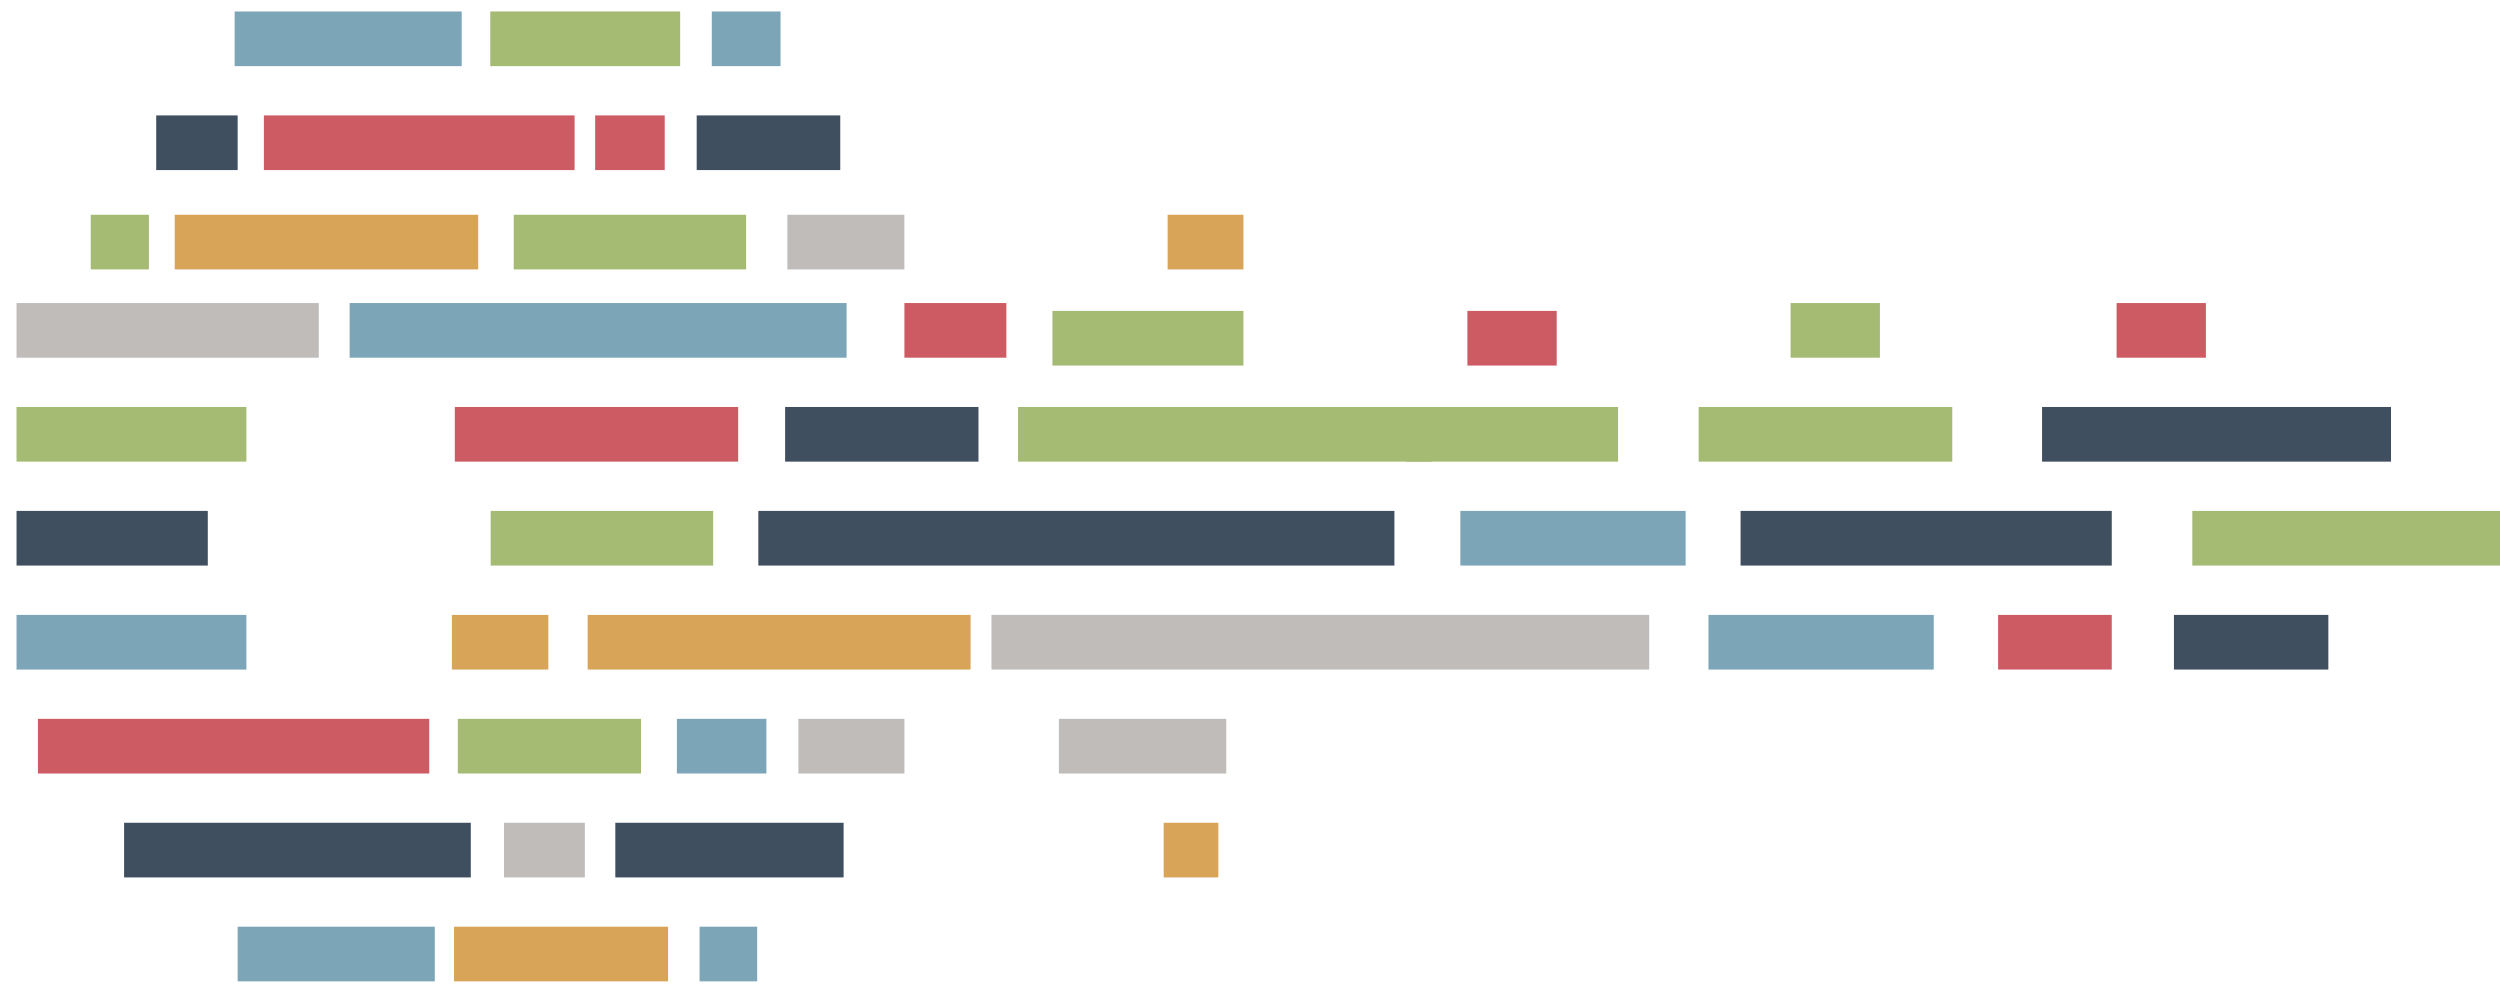 <svg id="Lag_1" data-name="Lag 1" xmlns="http://www.w3.org/2000/svg" viewBox="0 0 365.87 146.15"><defs><style>.cls-1{fill:#404f5f;}.cls-2{fill:#bfbcba;}.cls-3{fill:#7ca5b8;}.cls-4{fill:#cc5b64;}.cls-5{fill:#d7a458;}.cls-6{fill:#a5ba73;}</style></defs><rect class="cls-1" x="90.05" y="120.41" width="33.41" height="8"/><rect class="cls-2" x="116.84" y="105.2" width="15.52" height="8"/><rect class="cls-2" x="154.97" y="105.2" width="24.49" height="8"/><rect class="cls-2" x="145.1" y="89.99" width="96.26" height="8"/><rect class="cls-1" x="110.98" y="74.77" width="93.09" height="8"/><rect class="cls-2" x="73.76" y="120.41" width="11.83" height="8"/><rect class="cls-3" x="34.78" y="135.62" width="28.85" height="8"/><rect class="cls-3" x="2.42" y="89.99" width="33.64" height="8"/><rect class="cls-4" x="5.55" y="105.2" width="57.27" height="8"/><rect class="cls-3" x="99.06" y="105.2" width="13.1" height="8"/><rect class="cls-3" x="213.72" y="74.77" width="32.97" height="8"/><rect class="cls-3" x="250.03" y="89.99" width="32.97" height="8"/><rect class="cls-3" x="102.38" y="135.62" width="8.43" height="8"/><rect class="cls-1" x="18.16" y="120.41" width="50.74" height="8"/><rect class="cls-5" x="66.13" y="89.99" width="14.12" height="8"/><rect class="cls-4" x="292.42" y="89.99" width="16.63" height="8"/><rect class="cls-1" x="318.15" y="89.99" width="22.6" height="8"/><rect class="cls-6" x="320.84" y="74.77" width="45.03" height="8"/><rect class="cls-1" x="298.85" y="59.56" width="51.07" height="8"/><rect class="cls-6" x="248.59" y="59.56" width="37.12" height="8"/><rect class="cls-4" x="309.76" y="44.35" width="13.07" height="8"/><rect class="cls-6" x="262.05" y="44.35" width="13.07" height="8"/><rect class="cls-6" x="205.77" y="59.56" width="31.03" height="8"/><rect class="cls-6" x="148.99" y="59.56" width="60.5" height="8"/><rect class="cls-6" x="154.02" y="45.5" width="27.95" height="8"/><rect class="cls-5" x="170.88" y="31.43" width="11.09" height="8"/><rect class="cls-5" x="170.3" y="120.41" width="8" height="8"/><rect class="cls-4" x="132.36" y="44.35" width="14.92" height="8"/><rect class="cls-2" x="115.23" y="31.43" width="17.12" height="8"/><rect class="cls-1" x="22.86" y="16.89" width="11.92" height="8"/><rect class="cls-4" x="87.1" y="16.89" width="10.18" height="8"/><rect class="cls-1" x="101.96" y="16.89" width="21.01" height="8"/><rect class="cls-6" x="75.18" y="31.43" width="34.01" height="8"/><rect class="cls-4" x="214.75" y="45.5" width="13.07" height="8"/><rect class="cls-6" x="71.81" y="74.77" width="32.56" height="8"/><rect class="cls-4" x="66.56" y="59.56" width="41.47" height="8"/><rect class="cls-1" x="114.9" y="59.56" width="28.3" height="8"/><rect class="cls-1" x="2.42" y="74.77" width="27.99" height="8"/><rect class="cls-6" x="2.42" y="59.56" width="33.64" height="8"/><rect class="cls-6" x="67" y="105.2" width="26.81" height="8"/><rect class="cls-1" x="254.73" y="74.77" width="54.32" height="8"/><rect class="cls-5" x="66.45" y="135.62" width="31.32" height="8"/><rect class="cls-3" x="34.34" y="1.68" width="33.23" height="8"/><rect class="cls-3" x="104.17" y="1.68" width="10.06" height="8"/><rect class="cls-6" x="71.75" y="1.68" width="27.79" height="8"/><rect class="cls-4" x="38.62" y="16.89" width="45.47" height="8"/><rect class="cls-5" x="25.57" y="31.43" width="44.41" height="8"/><rect class="cls-6" x="13.28" y="31.43" width="8.51" height="8"/><rect class="cls-5" x="86" y="89.99" width="56.04" height="8"/><rect class="cls-2" x="2.42" y="44.35" width="44.23" height="8"/><rect class="cls-3" x="51.17" y="44.35" width="72.73" height="8"/></svg>